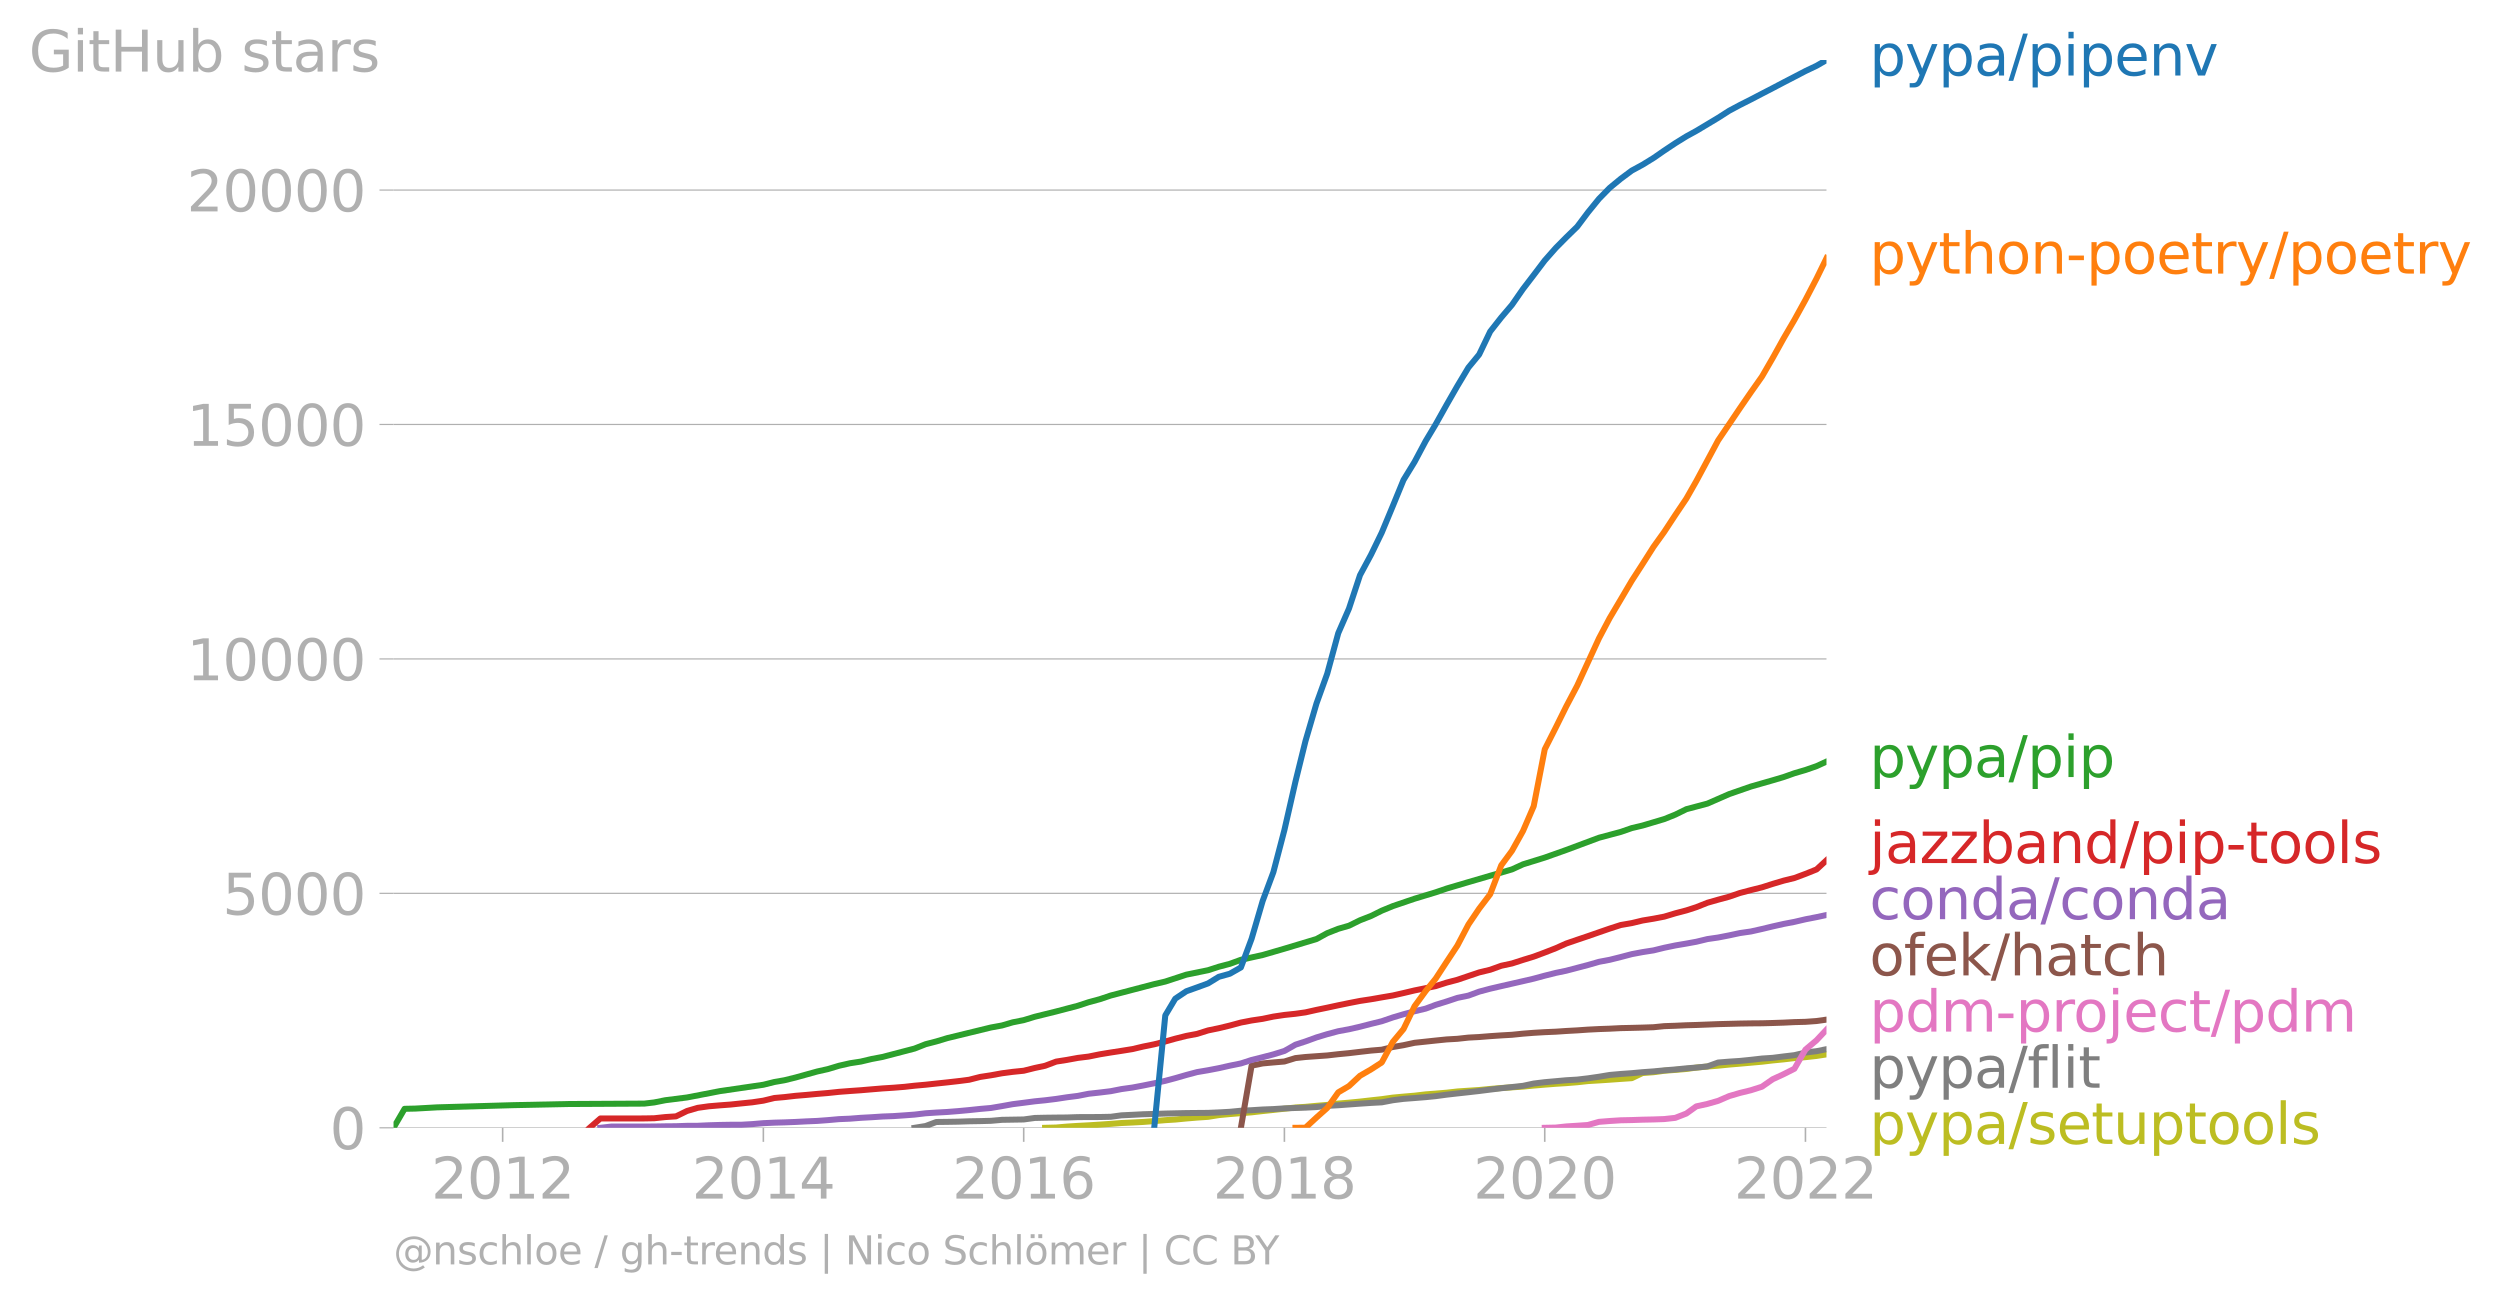<svg xmlns:xlink="http://www.w3.org/1999/xlink" width="830.726" height="432.795" viewBox="0 0 623.045 324.596" xmlns="http://www.w3.org/2000/svg"><defs><style>*{stroke-linejoin:round;stroke-linecap:butt}</style></defs><g id="figure_1"><path d="M0 324.596h623.045V0H0v324.596z" style="fill:none" id="patch_1"/><g id="axes_1"><path d="M98.073 281.069h357.12V14.957H98.073v266.112z" style="fill:none" id="patch_2"/><g id="matplotlib.axis_1"><g id="xtick_1"><g id="line2d_1"><defs><path id="mdb0966b020" d="M0 0v3.5" style="stroke:#b0b0b0;stroke-width:.4"/></defs><use xlink:href="#mdb0966b020" x="125.27" y="281.069" style="fill:#b0b0b0;stroke:#b0b0b0;stroke-width:.4"/></g><g style="fill:#b0b0b0" transform="matrix(.14 0 0 -.14 107.455 298.707)" id="text_1"><defs><path id="DejaVuSans-32" d="M1228 531h2203V0H469v531q359 372 979 998 621 627 780 809 303 340 423 576 121 236 121 464 0 372-261 606-261 235-680 235-297 0-627-103-329-103-704-313v638q381 153 712 231 332 78 607 78 725 0 1156-363 431-362 431-968 0-288-108-546-107-257-392-607-78-91-497-524-418-433-1181-1211z" transform="scale(.016)"/><path id="DejaVuSans-30" d="M2034 4250q-487 0-733-480-245-479-245-1442 0-959 245-1439 246-480 733-480 491 0 736 480 246 480 246 1439 0 963-246 1442-245 480-736 480zm0 500q785 0 1199-621 414-620 414-1801 0-1178-414-1799Q2819-91 2034-91q-784 0-1198 620-414 621-414 1799 0 1181 414 1801 414 621 1198 621z" transform="scale(.016)"/><path id="DejaVuSans-31" d="M794 531h1031v3560L703 3866v575l1116 225h631V531h1031V0H794v531z" transform="scale(.016)"/></defs><use xlink:href="#DejaVuSans-32"/><use xlink:href="#DejaVuSans-30" x="63.623"/><use xlink:href="#DejaVuSans-31" x="127.246"/><use xlink:href="#DejaVuSans-32" x="190.869"/></g></g><g id="xtick_2"><use xlink:href="#mdb0966b020" x="190.242" y="281.069" style="fill:#b0b0b0;stroke:#b0b0b0;stroke-width:.4" id="line2d_2"/><g style="fill:#b0b0b0" transform="matrix(.14 0 0 -.14 172.427 298.707)" id="text_2"><defs><path id="DejaVuSans-34" d="M2419 4116 825 1625h1594v2491zm-166 550h794V1625h666v-525h-666V0h-628v1100H313v609l1940 2957z" transform="scale(.016)"/></defs><use xlink:href="#DejaVuSans-32"/><use xlink:href="#DejaVuSans-30" x="63.623"/><use xlink:href="#DejaVuSans-31" x="127.246"/><use xlink:href="#DejaVuSans-34" x="190.869"/></g></g><g id="xtick_3"><use xlink:href="#mdb0966b020" x="255.124" y="281.069" style="fill:#b0b0b0;stroke:#b0b0b0;stroke-width:.4" id="line2d_3"/><g style="fill:#b0b0b0" transform="matrix(.14 0 0 -.14 237.31 298.707)" id="text_3"><defs><path id="DejaVuSans-36" d="M2113 2584q-425 0-674-291-248-290-248-796 0-503 248-796 249-292 674-292t673 292q248 293 248 796 0 506-248 796-248 291-673 291zm1253 1979v-575q-238 112-480 171-242 60-480 60-625 0-955-422-329-422-376-1275 184 272 462 417 279 145 613 145 703 0 1111-427 408-426 408-1160 0-719-425-1154Q2819-91 2113-91q-810 0-1238 620-428 621-428 1799 0 1106 525 1764t1409 658q238 0 480-47t505-140z" transform="scale(.016)"/></defs><use xlink:href="#DejaVuSans-32"/><use xlink:href="#DejaVuSans-30" x="63.623"/><use xlink:href="#DejaVuSans-31" x="127.246"/><use xlink:href="#DejaVuSans-36" x="190.869"/></g></g><g id="xtick_4"><use xlink:href="#mdb0966b020" x="320.095" y="281.069" style="fill:#b0b0b0;stroke:#b0b0b0;stroke-width:.4" id="line2d_4"/><g style="fill:#b0b0b0" transform="matrix(.14 0 0 -.14 302.28 298.707)" id="text_4"><defs><path id="DejaVuSans-38" d="M2034 2216q-450 0-708-241-257-241-257-662 0-422 257-663 258-241 708-241t709 242q260 243 260 662 0 421-258 662-257 241-711 241zm-631 268q-406 100-633 378-226 279-226 679 0 559 398 884 399 325 1092 325 697 0 1094-325t397-884q0-400-227-679-226-278-629-378 456-106 710-416 255-309 255-755 0-679-414-1042Q2806-91 2034-91q-771 0-1186 362-414 363-414 1042 0 446 256 755 257 310 713 416zm-231 997q0-362 226-565 227-203 636-203 407 0 636 203 230 203 230 565 0 363-230 566-229 203-636 203-409 0-636-203-226-203-226-566z" transform="scale(.016)"/></defs><use xlink:href="#DejaVuSans-32"/><use xlink:href="#DejaVuSans-30" x="63.623"/><use xlink:href="#DejaVuSans-31" x="127.246"/><use xlink:href="#DejaVuSans-38" x="190.869"/></g></g><g id="xtick_5"><use xlink:href="#mdb0966b020" x="384.978" y="281.069" style="fill:#b0b0b0;stroke:#b0b0b0;stroke-width:.4" id="line2d_5"/><g style="fill:#b0b0b0" transform="matrix(.14 0 0 -.14 367.163 298.707)" id="text_5"><use xlink:href="#DejaVuSans-32"/><use xlink:href="#DejaVuSans-30" x="63.623"/><use xlink:href="#DejaVuSans-32" x="127.246"/><use xlink:href="#DejaVuSans-30" x="190.869"/></g></g><g id="xtick_6"><use xlink:href="#mdb0966b020" x="449.949" y="281.069" style="fill:#b0b0b0;stroke:#b0b0b0;stroke-width:.4" id="line2d_6"/><g style="fill:#b0b0b0" transform="matrix(.14 0 0 -.14 432.134 298.707)" id="text_6"><use xlink:href="#DejaVuSans-32"/><use xlink:href="#DejaVuSans-30" x="63.623"/><use xlink:href="#DejaVuSans-32" x="127.246"/><use xlink:href="#DejaVuSans-32" x="190.869"/></g></g></g><g id="matplotlib.axis_2"><g id="ytick_1"><path d="M98.073 281.069h357.12" clip-path="url(#pb32f93dd4a)" style="fill:none;stroke:#b0b0b0;stroke-width:.3;stroke-linecap:square" id="line2d_7"/><g id="line2d_8"><defs><path id="m8992fc2539" d="M0 0h-3.5" style="stroke:#b0b0b0;stroke-width:.3"/></defs><use xlink:href="#m8992fc2539" x="98.073" y="281.069" style="fill:#b0b0b0;stroke:#b0b0b0;stroke-width:.3"/></g><use xlink:href="#DejaVuSans-30" style="fill:#b0b0b0" transform="matrix(.14 0 0 -.14 82.166 286.388)" id="text_7"/></g><g id="ytick_2"><path d="M98.073 222.642h357.12" clip-path="url(#pb32f93dd4a)" style="fill:none;stroke:#b0b0b0;stroke-width:.3;stroke-linecap:square" id="line2d_9"/><use xlink:href="#m8992fc2539" x="98.073" y="222.642" style="fill:#b0b0b0;stroke:#b0b0b0;stroke-width:.3" id="line2d_10"/><g style="fill:#b0b0b0" transform="matrix(.14 0 0 -.14 55.443 227.96)" id="text_8"><defs><path id="DejaVuSans-35" d="M691 4666h2478v-532H1269V2991q137 47 274 70 138 23 276 23 781 0 1237-428 457-428 457-1159 0-753-469-1171Q2575-91 1722-91q-294 0-599 50Q819 9 494 109v635q281-153 581-228t634-75q541 0 856 284 316 284 316 772 0 487-316 771-315 285-856 285-253 0-505-56-251-56-513-175v2344z" transform="scale(.016)"/></defs><use xlink:href="#DejaVuSans-35"/><use xlink:href="#DejaVuSans-30" x="63.623"/><use xlink:href="#DejaVuSans-30" x="127.246"/><use xlink:href="#DejaVuSans-30" x="190.869"/></g></g><g id="ytick_3"><path d="M98.073 164.215h357.12" clip-path="url(#pb32f93dd4a)" style="fill:none;stroke:#b0b0b0;stroke-width:.3;stroke-linecap:square" id="line2d_11"/><use xlink:href="#m8992fc2539" x="98.073" y="164.215" style="fill:#b0b0b0;stroke:#b0b0b0;stroke-width:.3" id="line2d_12"/><g style="fill:#b0b0b0" transform="matrix(.14 0 0 -.14 46.536 169.534)" id="text_9"><use xlink:href="#DejaVuSans-31"/><use xlink:href="#DejaVuSans-30" x="63.623"/><use xlink:href="#DejaVuSans-30" x="127.246"/><use xlink:href="#DejaVuSans-30" x="190.869"/><use xlink:href="#DejaVuSans-30" x="254.492"/></g></g><g id="ytick_4"><path d="M98.073 105.788h357.12" clip-path="url(#pb32f93dd4a)" style="fill:none;stroke:#b0b0b0;stroke-width:.3;stroke-linecap:square" id="line2d_13"/><use xlink:href="#m8992fc2539" x="98.073" y="105.788" style="fill:#b0b0b0;stroke:#b0b0b0;stroke-width:.3" id="line2d_14"/><g style="fill:#b0b0b0" transform="matrix(.14 0 0 -.14 46.536 111.107)" id="text_10"><use xlink:href="#DejaVuSans-31"/><use xlink:href="#DejaVuSans-35" x="63.623"/><use xlink:href="#DejaVuSans-30" x="127.246"/><use xlink:href="#DejaVuSans-30" x="190.869"/><use xlink:href="#DejaVuSans-30" x="254.492"/></g></g><g id="ytick_5"><path d="M98.073 47.36h357.12" clip-path="url(#pb32f93dd4a)" style="fill:none;stroke:#b0b0b0;stroke-width:.3;stroke-linecap:square" id="line2d_15"/><use xlink:href="#m8992fc2539" x="98.073" y="47.361" style="fill:#b0b0b0;stroke:#b0b0b0;stroke-width:.3" id="line2d_16"/><g style="fill:#b0b0b0" transform="matrix(.14 0 0 -.14 46.536 52.68)" id="text_11"><use xlink:href="#DejaVuSans-32"/><use xlink:href="#DejaVuSans-30" x="63.623"/><use xlink:href="#DejaVuSans-30" x="127.246"/><use xlink:href="#DejaVuSans-30" x="190.869"/><use xlink:href="#DejaVuSans-30" x="254.492"/></g></g><g style="fill:#b0b0b0" transform="matrix(.14 0 0 -.14 7.2 17.838)" id="text_12"><defs><path id="DejaVuSans-47" d="M3809 666v1253H2778v519h1656V434q-365-259-806-392-440-133-940-133-1094 0-1712 639-617 640-617 1780 0 1144 617 1783 618 639 1712 639 456 0 867-113 411-112 758-331v-672q-350 297-744 447t-828 150q-857 0-1287-478-429-478-429-1425 0-944 429-1422 430-478 1287-478 334 0 596 58 263 58 472 180z" transform="scale(.016)"/><path id="DejaVuSans-69" d="M603 3500h575V0H603v3500zm0 1363h575v-729H603v729z" transform="scale(.016)"/><path id="DejaVuSans-74" d="M1172 4494v-994h1184v-447H1172V1153q0-428 117-550t477-122h590V0h-590q-666 0-919 248-253 249-253 905v1900H172v447h422v994h578z" transform="scale(.016)"/><path id="DejaVuSans-48" d="M628 4666h631V2753h2294v1913h631V0h-631v2222H1259V0H628v4666z" transform="scale(.016)"/><path id="DejaVuSans-75" d="M544 1381v2119h575V1403q0-497 193-746 194-248 582-248 465 0 735 297 271 297 271 810v1984h575V0h-575v538q-209-319-486-474-276-155-642-155-603 0-916 375-312 375-312 1097zm1447 2203z" transform="scale(.016)"/><path id="DejaVuSans-62" d="M3116 1747q0 634-261 995t-717 361q-457 0-718-361t-261-995q0-634 261-995t718-361q456 0 717 361t261 995zM1159 2969q182 312 458 463 277 152 661 152 638 0 1036-506 399-506 399-1331T3314 415Q2916-91 2278-91q-384 0-661 152-276 152-458 464V0H581v4863h578V2969z" transform="scale(.016)"/><path id="DejaVuSans-73" d="M2834 3397v-544q-243 125-506 187-262 63-544 63-428 0-642-131t-214-394q0-200 153-314t616-217l197-44q612-131 870-370t258-667q0-488-386-773Q2250-91 1575-91q-281 0-586 55T347 128v594q319-166 628-249 309-82 613-82 406 0 624 139 219 139 219 392 0 234-158 359-157 125-692 241l-200 47q-534 112-772 345-237 233-237 639 0 494 350 762 350 269 994 269 318 0 599-47 282-46 519-140z" transform="scale(.016)"/><path id="DejaVuSans-61" d="M2194 1759q-697 0-966-159t-269-544q0-306 202-486 202-179 548-179 479 0 768 339t289 901v128h-572zm1147 238V0h-575v531q-197-318-491-470T1556-91q-537 0-855 302-317 302-317 808 0 590 395 890 396 300 1180 300h807v57q0 397-261 614t-733 217q-300 0-585-72-284-72-546-216v532q315 122 612 182 297 61 578 61 760 0 1135-394 375-393 375-1193z" transform="scale(.016)"/><path id="DejaVuSans-72" d="M2631 2963q-97 56-211 82-114 27-251 27-488 0-749-317t-261-911V0H581v3500h578v-544q182 319 472 473 291 155 707 155 59 0 131-8 72-7 159-23l3-590z" transform="scale(.016)"/></defs><use xlink:href="#DejaVuSans-47"/><use xlink:href="#DejaVuSans-69" x="77.49"/><use xlink:href="#DejaVuSans-74" x="105.273"/><use xlink:href="#DejaVuSans-48" x="144.482"/><use xlink:href="#DejaVuSans-75" x="219.678"/><use xlink:href="#DejaVuSans-62" x="283.057"/><use xlink:href="#DejaVuSans-20" x="346.533"/><use xlink:href="#DejaVuSans-73" x="378.32"/><use xlink:href="#DejaVuSans-74" x="430.42"/><use xlink:href="#DejaVuSans-61" x="469.629"/><use xlink:href="#DejaVuSans-72" x="530.908"/><use xlink:href="#DejaVuSans-73" x="572.021"/></g></g><path d="m260.457 281.069 2.755-.07 2.667-.234 2.755-.175 2.666-.14 2.756-.176 2.755-.187 2.666-.21 2.756-.129 2.666-.14 2.755-.21 2.756-.234 2.488-.152 2.755-.268 2.667-.223 2.755-.186 2.667-.433 2.755-.257 2.755-.222 2.667-.21 2.755-.316 2.666-.28 2.755-.304 2.756-.304 2.488-.163 2.756-.258 2.666-.222 2.755-.338 2.667-.222 2.755-.27 2.755-.315 2.667-.292 2.755-.385 2.666-.246 2.756-.234 2.755-.327 2.489-.187 2.755-.233 2.666-.304 2.756-.187 2.666-.176 2.755-.268 2.756-.234 2.666-.164 2.755-.187 2.667-.257 2.755-.233 2.755-.21 2.578-.164 2.755-.222 2.666-.292 2.756-.164 2.666-.175 2.755-.199 2.756-.187 2.666-1.274 2.755-.21 2.667-.362 2.755-.21 2.755-.234 2.489-.34 2.755-.268 2.667-.21 2.755-.28 2.666-.223 2.756-.245 2.755-.246 2.666-.315 2.756-.269 2.666-.315 2.755-.234 2.755-.304 2.49-.385" clip-path="url(#pb32f93dd4a)" style="fill:none;stroke:#bcbd22;stroke-width:1.5;stroke-linecap:square" id="line2d_17"/><path d="m227.927 281.069 2.755-.444 2.667-1.005 2.755-.035 2.666-.047 2.756-.093 2.755-.047 2.666-.07 2.755-.246 2.667-.046 2.755-.047 2.755-.374 2.578-.058 2.755-.036 2.667-.023 2.755-.093 2.666-.012 2.756-.012 2.755-.058 2.666-.362 2.756-.129 2.666-.14 2.755-.082 2.756-.093 2.488-.059 2.755-.058 2.667-.024 2.755-.023 2.667-.117 2.755-.152 2.755-.269 2.667-.128 2.755-.175 2.666-.106 2.755-.175 2.756-.105 2.488-.082 2.756-.14 2.666-.304 2.755-.152 2.667-.198 2.755-.2 2.755-.186 2.667-.14 2.755-.526 2.666-.339 2.756-.21 2.755-.222 2.489-.246 2.755-.374 2.666-.303 2.756-.304 2.666-.304 2.755-.35 2.756-.34 2.666-.292 2.755-.304 2.667-.572 2.755-.339 2.755-.245 2.578-.234 2.755-.164 2.666-.315 2.756-.398 2.666-.444 2.755-.245 2.756-.199 2.666-.245 2.755-.199 2.667-.257 2.755-.222 2.755-.28 2.489-.199 2.755-.28 2.667-.97 2.755-.222 2.666-.175 2.756-.28 2.755-.316 2.666-.176 2.756-.35 2.666-.316 2.755-.654 2.755-.34 2.49-.502" clip-path="url(#pb32f93dd4a)" style="fill:none;stroke:#7f7f7f;stroke-width:1.5;stroke-linecap:square" id="line2d_18"/><path d="m384.978 281.069 2.755-.059 2.578-.28 2.755-.175 2.666-.187 2.756-.783 2.666-.21 2.755-.176 2.756-.058 2.666-.094 2.755-.058 2.667-.094 2.755-.303 2.755-1.075 2.489-1.788 2.755-.608 2.667-.76 2.755-1.191 2.666-.783 2.756-.678 2.755-.877 2.666-1.857 2.756-1.274 2.666-1.344 2.755-4.78 2.755-2.313 2.49-2.664" clip-path="url(#pb32f93dd4a)" style="fill:none;stroke:#e377c2;stroke-width:1.5;stroke-linecap:square" id="line2d_19"/><g style="fill:#1f77b4" transform="matrix(.14 0 0 -.14 465.907 18.82)" id="text_13"><defs><path id="DejaVuSans-70" d="M1159 525v-1856H581v4831h578v-531q182 312 458 463 277 152 661 152 638 0 1036-506 399-506 399-1331T3314 415Q2916-91 2278-91q-384 0-661 152-276 152-458 464zm1957 1222q0 634-261 995t-717 361q-457 0-718-361t-261-995q0-634 261-995t718-361q456 0 717 361t261 995z" transform="scale(.016)"/><path id="DejaVuSans-79" d="M2059-325q-243-625-475-815-231-191-618-191H506v481h338q237 0 368 113 132 112 291 531l103 262L191 3500h609L1894 763l1094 2737h609L2059-325z" transform="scale(.016)"/><path id="DejaVuSans-2f" d="M1625 4666h531L531-594H0l1625 5260z" transform="scale(.016)"/><path id="DejaVuSans-65" d="M3597 1894v-281H953q38-594 358-905t892-311q331 0 642 81t618 244V178Q3153 47 2828-22t-659-69q-838 0-1327 487-489 488-489 1320 0 859 464 1363 464 505 1252 505 706 0 1117-455 411-454 411-1235zm-575 169q-6 471-264 752-258 282-683 282-481 0-770-272t-333-766l2050 4z" transform="scale(.016)"/><path id="DejaVuSans-6e" d="M3513 2113V0h-575v2094q0 497-194 743-194 247-581 247-466 0-735-297-269-296-269-809V0H581v3500h578v-544q207 316 486 472 280 156 646 156 603 0 912-373 310-373 310-1098z" transform="scale(.016)"/><path id="DejaVuSans-76" d="M191 3500h609L1894 563l1094 2937h609L2284 0h-781L191 3500z" transform="scale(.016)"/></defs><use xlink:href="#DejaVuSans-70"/><use xlink:href="#DejaVuSans-79" x="63.477"/><use xlink:href="#DejaVuSans-70" x="122.656"/><use xlink:href="#DejaVuSans-61" x="186.133"/><use xlink:href="#DejaVuSans-2f" x="247.412"/><use xlink:href="#DejaVuSans-70" x="281.104"/><use xlink:href="#DejaVuSans-69" x="344.58"/><use xlink:href="#DejaVuSans-70" x="372.363"/><use xlink:href="#DejaVuSans-65" x="435.84"/><use xlink:href="#DejaVuSans-6e" x="497.363"/><use xlink:href="#DejaVuSans-76" x="560.742"/></g><g style="fill:#ff7f0e" transform="matrix(.14 0 0 -.14 465.907 68.19)" id="text_14"><defs><path id="DejaVuSans-68" d="M3513 2113V0h-575v2094q0 497-194 743-194 247-581 247-466 0-735-297-269-296-269-809V0H581v4863h578V2956q207 316 486 472 280 156 646 156 603 0 912-373 310-373 310-1098z" transform="scale(.016)"/><path id="DejaVuSans-6f" d="M1959 3097q-462 0-731-361t-269-989q0-628 267-989 268-361 733-361 460 0 728 362 269 363 269 988 0 622-269 986-268 364-728 364zm0 487q750 0 1178-488 429-487 429-1349 0-859-429-1349Q2709-91 1959-91q-753 0-1180 489-426 490-426 1349 0 862 426 1349 427 488 1180 488z" transform="scale(.016)"/><path id="DejaVuSans-2d" d="M313 2009h1684v-512H313v512z" transform="scale(.016)"/></defs><use xlink:href="#DejaVuSans-70"/><use xlink:href="#DejaVuSans-79" x="63.477"/><use xlink:href="#DejaVuSans-74" x="122.656"/><use xlink:href="#DejaVuSans-68" x="161.865"/><use xlink:href="#DejaVuSans-6f" x="225.244"/><use xlink:href="#DejaVuSans-6e" x="286.426"/><use xlink:href="#DejaVuSans-2d" x="349.805"/><use xlink:href="#DejaVuSans-70" x="385.889"/><use xlink:href="#DejaVuSans-6f" x="449.365"/><use xlink:href="#DejaVuSans-65" x="510.547"/><use xlink:href="#DejaVuSans-74" x="572.07"/><use xlink:href="#DejaVuSans-72" x="611.279"/><use xlink:href="#DejaVuSans-79" x="652.393"/><use xlink:href="#DejaVuSans-2f" x="711.572"/><use xlink:href="#DejaVuSans-70" x="745.264"/><use xlink:href="#DejaVuSans-6f" x="808.74"/><use xlink:href="#DejaVuSans-65" x="869.922"/><use xlink:href="#DejaVuSans-74" x="931.445"/><use xlink:href="#DejaVuSans-72" x="970.654"/><use xlink:href="#DejaVuSans-79" x="1011.768"/></g><g style="fill:#2ca02c" transform="matrix(.14 0 0 -.14 465.907 193.657)" id="text_15"><use xlink:href="#DejaVuSans-70"/><use xlink:href="#DejaVuSans-79" x="63.477"/><use xlink:href="#DejaVuSans-70" x="122.656"/><use xlink:href="#DejaVuSans-61" x="186.133"/><use xlink:href="#DejaVuSans-2f" x="247.412"/><use xlink:href="#DejaVuSans-70" x="281.104"/><use xlink:href="#DejaVuSans-69" x="344.58"/><use xlink:href="#DejaVuSans-70" x="372.363"/></g><g style="fill:#d62728" transform="matrix(.14 0 0 -.14 465.907 215.088)" id="text_16"><defs><path id="DejaVuSans-6a" d="M603 3500h575V-63q0-668-255-968-254-300-820-300h-219v487H38q328 0 446 152Q603-541 603-63v3563zm0 1363h575v-729H603v729z" transform="scale(.016)"/><path id="DejaVuSans-7a" d="M353 3500h2731v-525L922 459h2162V0H275v525l2163 2516H353v459z" transform="scale(.016)"/><path id="DejaVuSans-64" d="M2906 2969v1894h575V0h-575v525q-181-312-458-464-276-152-664-152-634 0-1033 506-398 507-398 1332t398 1331q399 506 1033 506 388 0 664-152 277-151 458-463zM947 1747q0-634 261-995t717-361q456 0 718 361 263 361 263 995t-263 995q-262 361-718 361t-717-361q-261-361-261-995z" transform="scale(.016)"/><path id="DejaVuSans-6c" d="M603 4863h575V0H603v4863z" transform="scale(.016)"/></defs><use xlink:href="#DejaVuSans-6a"/><use xlink:href="#DejaVuSans-61" x="27.783"/><use xlink:href="#DejaVuSans-7a" x="89.063"/><use xlink:href="#DejaVuSans-7a" x="141.553"/><use xlink:href="#DejaVuSans-62" x="194.043"/><use xlink:href="#DejaVuSans-61" x="257.52"/><use xlink:href="#DejaVuSans-6e" x="318.799"/><use xlink:href="#DejaVuSans-64" x="382.178"/><use xlink:href="#DejaVuSans-2f" x="445.654"/><use xlink:href="#DejaVuSans-70" x="479.346"/><use xlink:href="#DejaVuSans-69" x="542.822"/><use xlink:href="#DejaVuSans-70" x="570.605"/><use xlink:href="#DejaVuSans-2d" x="634.082"/><use xlink:href="#DejaVuSans-74" x="670.166"/><use xlink:href="#DejaVuSans-6f" x="709.375"/><use xlink:href="#DejaVuSans-6f" x="770.557"/><use xlink:href="#DejaVuSans-6c" x="831.738"/><use xlink:href="#DejaVuSans-73" x="859.521"/></g><g style="fill:#9467bd" transform="matrix(.14 0 0 -.14 465.907 229.088)" id="text_17"><defs><path id="DejaVuSans-63" d="M3122 3366v-538q-244 135-489 202t-495 67q-560 0-870-355-309-354-309-995t309-996q310-354 870-354 250 0 495 67t489 202V134Q2881 22 2623-34q-257-57-548-57-791 0-1257 497-465 497-465 1341 0 856 470 1346 471 491 1290 491 265 0 518-55 253-54 491-163z" transform="scale(.016)"/></defs><use xlink:href="#DejaVuSans-63"/><use xlink:href="#DejaVuSans-6f" x="54.98"/><use xlink:href="#DejaVuSans-6e" x="116.162"/><use xlink:href="#DejaVuSans-64" x="179.541"/><use xlink:href="#DejaVuSans-61" x="243.018"/><use xlink:href="#DejaVuSans-2f" x="304.297"/><use xlink:href="#DejaVuSans-63" x="337.988"/><use xlink:href="#DejaVuSans-6f" x="392.969"/><use xlink:href="#DejaVuSans-6e" x="454.15"/><use xlink:href="#DejaVuSans-64" x="517.529"/><use xlink:href="#DejaVuSans-61" x="581.006"/></g><g style="fill:#8c564b" transform="matrix(.14 0 0 -.14 465.907 243.088)" id="text_18"><defs><path id="DejaVuSans-66" d="M2375 4863v-479h-550q-309 0-430-125-120-125-120-450v-309h947v-447h-947V0H697v3053H147v447h550v244q0 584 272 851 272 268 862 268h544z" transform="scale(.016)"/><path id="DejaVuSans-6b" d="M581 4863h578V1991l1716 1509h734L1753 1863 3688 0h-750L1159 1709V0H581v4863z" transform="scale(.016)"/></defs><use xlink:href="#DejaVuSans-6f"/><use xlink:href="#DejaVuSans-66" x="61.182"/><use xlink:href="#DejaVuSans-65" x="96.387"/><use xlink:href="#DejaVuSans-6b" x="157.91"/><use xlink:href="#DejaVuSans-2f" x="215.82"/><use xlink:href="#DejaVuSans-68" x="249.512"/><use xlink:href="#DejaVuSans-61" x="312.891"/><use xlink:href="#DejaVuSans-74" x="374.17"/><use xlink:href="#DejaVuSans-63" x="413.379"/><use xlink:href="#DejaVuSans-68" x="468.359"/></g><g style="fill:#e377c2" transform="matrix(.14 0 0 -.14 465.907 257.088)" id="text_19"><defs><path id="DejaVuSans-6d" d="M3328 2828q216 388 516 572t706 184q547 0 844-383 297-382 297-1088V0h-578v2094q0 503-179 746-178 244-543 244-447 0-707-297-259-296-259-809V0h-578v2094q0 506-178 748t-550 242q-441 0-701-298-259-298-259-808V0H581v3500h578v-544q197 322 472 475t653 153q382 0 649-194 267-193 395-562z" transform="scale(.016)"/></defs><use xlink:href="#DejaVuSans-70"/><use xlink:href="#DejaVuSans-64" x="63.477"/><use xlink:href="#DejaVuSans-6d" x="126.953"/><use xlink:href="#DejaVuSans-2d" x="224.365"/><use xlink:href="#DejaVuSans-70" x="260.449"/><use xlink:href="#DejaVuSans-72" x="323.926"/><use xlink:href="#DejaVuSans-6f" x="362.789"/><use xlink:href="#DejaVuSans-6a" x="423.971"/><use xlink:href="#DejaVuSans-65" x="451.754"/><use xlink:href="#DejaVuSans-63" x="513.277"/><use xlink:href="#DejaVuSans-74" x="568.258"/><use xlink:href="#DejaVuSans-2f" x="607.467"/><use xlink:href="#DejaVuSans-70" x="641.158"/><use xlink:href="#DejaVuSans-64" x="704.635"/><use xlink:href="#DejaVuSans-6d" x="768.111"/></g><g style="fill:#7f7f7f" transform="matrix(.14 0 0 -.14 465.907 271.088)" id="text_20"><use xlink:href="#DejaVuSans-70"/><use xlink:href="#DejaVuSans-79" x="63.477"/><use xlink:href="#DejaVuSans-70" x="122.656"/><use xlink:href="#DejaVuSans-61" x="186.133"/><use xlink:href="#DejaVuSans-2f" x="247.412"/><use xlink:href="#DejaVuSans-66" x="281.104"/><use xlink:href="#DejaVuSans-6c" x="316.309"/><use xlink:href="#DejaVuSans-69" x="344.092"/><use xlink:href="#DejaVuSans-74" x="371.875"/></g><g style="fill:#bcbd22" transform="matrix(.14 0 0 -.14 465.907 285.088)" id="text_21"><use xlink:href="#DejaVuSans-70"/><use xlink:href="#DejaVuSans-79" x="63.477"/><use xlink:href="#DejaVuSans-70" x="122.656"/><use xlink:href="#DejaVuSans-61" x="186.133"/><use xlink:href="#DejaVuSans-2f" x="247.412"/><use xlink:href="#DejaVuSans-73" x="281.104"/><use xlink:href="#DejaVuSans-65" x="333.203"/><use xlink:href="#DejaVuSans-74" x="394.727"/><use xlink:href="#DejaVuSans-75" x="433.936"/><use xlink:href="#DejaVuSans-70" x="497.314"/><use xlink:href="#DejaVuSans-74" x="560.791"/><use xlink:href="#DejaVuSans-6f" x="600"/><use xlink:href="#DejaVuSans-6f" x="661.182"/><use xlink:href="#DejaVuSans-6c" x="722.363"/><use xlink:href="#DejaVuSans-73" x="750.146"/></g><g style="fill:#b0b0b0" transform="matrix(.097 0 0 -.097 98.073 315.105)" id="text_22"><defs><path id="DejaVuSans-40" d="M2381 1678q0-447 222-702 222-254 610-254 384 0 604 256 221 256 221 700 0 438-225 695-225 258-607 258-378 0-602-256-223-256-223-697zm1703-934q-187-241-429-355t-564-114q-538 0-874 389t-336 1014q0 625 337 1015 338 391 873 391 322 0 565-117 244-117 428-354v409h447V722q457 69 714 417 258 349 258 902 0 334-99 628-98 294-298 544-325 409-792 626t-1017 217q-384 0-738-102-353-101-653-301-490-319-767-836-276-517-276-1120 0-497 179-932 180-434 521-765 328-325 759-495 431-171 922-171 403 0 792 136t714 389l281-347q-390-303-851-464t-936-161q-578 0-1091 205-512 205-912 595Q841 78 631 592q-209 514-209 1105 0 569 212 1084 213 516 607 907 403 396 931 607t1119 211q662 0 1229-272 568-271 952-771 234-307 357-666 124-359 124-744 0-822-497-1297T4084 263v481z" transform="scale(.016)"/><path id="DejaVuSans-67" d="M2906 1791q0 625-258 968-257 344-723 344-462 0-720-344-258-343-258-968 0-622 258-966t720-344q466 0 723 344 258 344 258 966zm575-1357q0-893-397-1329-396-436-1215-436-303 0-572 45t-522 139v559q253-137 500-202 247-66 503-66 566 0 847 295t281 892v285q-178-310-456-463T1784 0Q1141 0 747 490 353 981 353 1791q0 812 394 1302 394 491 1037 491 388 0 666-153t456-462v531h575V434z" transform="scale(.016)"/><path id="DejaVuSans-7c" d="M1344 4891v-6400H813v6400h531z" transform="scale(.016)"/><path id="DejaVuSans-4e" d="M628 4666h850L3547 763v3903h612V0h-850L1241 3903V0H628v4666z" transform="scale(.016)"/><path id="DejaVuSans-53" d="M3425 4513v-616q-359 172-678 256-319 85-616 85-515 0-795-200t-280-569q0-310 186-468 186-157 705-254l381-78q706-135 1042-474t336-907q0-679-455-1029Q2797-91 1919-91q-331 0-705 75-373 75-773 222v650q384-215 753-325 369-109 725-109 540 0 834 212 294 213 294 607 0 343-211 537t-692 291l-385 75q-706 140-1022 440-315 300-315 835 0 619 436 975t1201 356q329 0 669-60 341-59 697-177z" transform="scale(.016)"/><path id="DejaVuSans-f6" d="M1959 3097q-462 0-731-361t-269-989q0-628 267-989 268-361 733-361 460 0 728 362 269 363 269 988 0 622-269 986-268 364-728 364zm0 487q750 0 1178-488 429-487 429-1349 0-859-429-1349Q2709-91 1959-91q-753 0-1180 489-426 490-426 1349 0 862 426 1349 427 488 1180 488zm295 1266h634v-631h-634v631zm-1222 0h634v-631h-634v631z" transform="scale(.016)"/><path id="DejaVuSans-43" d="M4122 4306v-665q-319 297-680 443-361 147-767 147-800 0-1225-489t-425-1414q0-922 425-1411t1225-489q406 0 767 147t680 444V359q-331-225-702-338-370-112-782-112-1060 0-1670 648-609 649-609 1771 0 1125 609 1773 610 649 1670 649 418 0 788-111 371-111 696-333z" transform="scale(.016)"/><path id="DejaVuSans-42" d="M1259 2228V519h1013q509 0 754 211 246 211 246 645 0 438-246 645-245 208-754 208H1259zm0 1919V2741h935q462 0 688 173 227 174 227 530 0 353-227 528-226 175-688 175h-935zm-631 519h1613q722 0 1112-300 391-300 391-853 0-429-200-682t-588-315q466-100 724-418 258-317 258-792 0-625-425-966Q3088 0 2303 0H628v4666z" transform="scale(.016)"/><path id="DejaVuSans-59" d="M-13 4666h679l1293-1919 1285 1919h678L2272 2222V0h-634v2222L-13 4666z" transform="scale(.016)"/></defs><use xlink:href="#DejaVuSans-40"/><use xlink:href="#DejaVuSans-6e" x="100"/><use xlink:href="#DejaVuSans-73" x="163.379"/><use xlink:href="#DejaVuSans-63" x="215.479"/><use xlink:href="#DejaVuSans-68" x="270.459"/><use xlink:href="#DejaVuSans-6c" x="333.838"/><use xlink:href="#DejaVuSans-6f" x="361.621"/><use xlink:href="#DejaVuSans-65" x="422.803"/><use xlink:href="#DejaVuSans-20" x="484.326"/><use xlink:href="#DejaVuSans-2f" x="516.113"/><use xlink:href="#DejaVuSans-20" x="549.805"/><use xlink:href="#DejaVuSans-67" x="581.592"/><use xlink:href="#DejaVuSans-68" x="645.068"/><use xlink:href="#DejaVuSans-2d" x="708.447"/><use xlink:href="#DejaVuSans-74" x="744.531"/><use xlink:href="#DejaVuSans-72" x="783.74"/><use xlink:href="#DejaVuSans-65" x="822.604"/><use xlink:href="#DejaVuSans-6e" x="884.127"/><use xlink:href="#DejaVuSans-64" x="947.506"/><use xlink:href="#DejaVuSans-73" x="1010.982"/><use xlink:href="#DejaVuSans-20" x="1063.082"/><use xlink:href="#DejaVuSans-7c" x="1094.869"/><use xlink:href="#DejaVuSans-20" x="1128.561"/><use xlink:href="#DejaVuSans-4e" x="1160.348"/><use xlink:href="#DejaVuSans-69" x="1235.152"/><use xlink:href="#DejaVuSans-63" x="1262.936"/><use xlink:href="#DejaVuSans-6f" x="1317.916"/><use xlink:href="#DejaVuSans-20" x="1379.098"/><use xlink:href="#DejaVuSans-53" x="1410.885"/><use xlink:href="#DejaVuSans-63" x="1474.361"/><use xlink:href="#DejaVuSans-68" x="1529.342"/><use xlink:href="#DejaVuSans-6c" x="1592.721"/><use xlink:href="#DejaVuSans-f6" x="1620.504"/><use xlink:href="#DejaVuSans-6d" x="1681.686"/><use xlink:href="#DejaVuSans-65" x="1779.098"/><use xlink:href="#DejaVuSans-72" x="1840.621"/><use xlink:href="#DejaVuSans-20" x="1881.734"/><use xlink:href="#DejaVuSans-7c" x="1913.521"/><use xlink:href="#DejaVuSans-20" x="1947.213"/><use xlink:href="#DejaVuSans-43" x="1979"/><use xlink:href="#DejaVuSans-43" x="2048.824"/><use xlink:href="#DejaVuSans-20" x="2118.648"/><use xlink:href="#DejaVuSans-42" x="2150.436"/><use xlink:href="#DejaVuSans-59" x="2213.539"/></g><path d="m309.252 281.069 2.667-15.495 2.755-.55 2.666-.245 2.755-.233 2.756-.853 2.488-.27 2.756-.198 2.666-.187 2.755-.315 2.667-.257 2.755-.327 2.755-.316 2.667-.222 2.755-.666 2.666-.456 2.756-.596 2.755-.292 2.489-.269 2.755-.28 2.666-.152 2.756-.304 2.666-.14 2.755-.222 2.756-.187 2.666-.152 2.755-.28 2.667-.21 2.755-.164 2.755-.117 2.578-.175 2.755-.152 2.666-.187 2.756-.14 2.666-.094 2.755-.14 2.756-.059 2.666-.07 2.755-.093 2.667-.27 2.755-.093 2.755-.128 2.489-.07 2.755-.105 2.667-.106 2.755-.07 2.666-.07 2.756-.047 2.755-.023 2.666-.07 2.756-.093 2.666-.129 2.755-.07 2.755-.199 2.49-.35" clip-path="url(#pb32f93dd4a)" style="fill:none;stroke:#8c564b;stroke-width:1.5;stroke-linecap:square" id="line2d_20"/><path d="m149.624 281.069 2.755-.316h8.177l2.488-.011 2.756-.047 2.666-.023 2.755-.094 2.667-.012 2.755-.128 2.755-.082 2.667-.047 2.755-.011 2.666-.152 2.756-.234 2.755-.128 2.489-.07 2.755-.106 2.666-.14 2.756-.117 2.666-.198 2.755-.246 2.756-.117 2.666-.21 2.755-.152 2.667-.175 2.755-.105 2.755-.187 2.489-.187 2.755-.328 2.667-.175 2.755-.152 2.666-.21 2.756-.257 2.755-.292 2.666-.234 2.755-.467 2.667-.48 2.755-.35 2.755-.362 2.578-.257 2.755-.34 2.667-.408 2.755-.35 2.666-.527 2.756-.304 2.755-.338 2.666-.526 2.756-.386 2.666-.502 2.755-.561 2.756-.608 2.488-.666 2.755-.795 2.667-.712 2.755-.468 2.667-.514 2.755-.62 2.755-.56 2.667-.865 2.755-.69 2.666-.7 2.755-.853 2.756-1.566 2.488-.807 2.756-1.005 2.666-.806 2.755-.736 2.667-.49 2.755-.632 2.755-.713 2.667-.654 2.755-.947 2.666-.794 2.756-.748 2.755-.654 2.489-.935 2.755-.853 2.666-.888 2.756-.573 2.666-.982 2.755-.736 2.756-.642 2.666-.608 2.755-.631 2.667-.62 2.755-.747 2.755-.69 2.578-.537 2.755-.725 2.666-.7 2.756-.795 2.666-.503 2.755-.69 2.756-.724 2.666-.502 2.755-.433 2.667-.654 2.755-.573 2.755-.467 2.489-.456 2.755-.666 2.667-.386 2.755-.537 2.666-.573 2.756-.397 2.755-.62 2.666-.642 2.756-.62 2.666-.513 2.755-.643 2.755-.538 2.49-.537" clip-path="url(#pb32f93dd4a)" style="fill:none;stroke:#9467bd;stroke-width:1.5;stroke-linecap:square" id="line2d_21"/><path d="m146.957 281.069 2.667-2.325h8.177l2.755-.012 2.488-.047 2.756-.292 2.666-.175 2.755-1.344 2.667-.783 2.755-.386 2.755-.233 2.667-.2 2.755-.291 2.666-.269 2.756-.409 2.755-.666 2.489-.222 2.755-.316 2.666-.222 2.756-.257 2.666-.222 2.755-.292 2.756-.21 2.666-.187 2.755-.234 2.667-.222 2.755-.175 2.755-.222 2.489-.28 2.755-.246 2.667-.292 2.755-.292 2.666-.304 2.756-.35 2.755-.702 2.666-.409 2.755-.502 2.667-.35 2.755-.281 2.755-.69 2.578-.549 2.755-1.04 2.667-.42 2.755-.503 2.666-.327 2.756-.561 2.755-.456 2.666-.409 2.756-.444 2.666-.63 2.755-.562 2.756-.7 2.488-.702 2.755-.69 2.667-.502 2.755-.865 2.667-.549 2.755-.666 2.755-.748 2.667-.514 2.755-.409 2.666-.56 2.755-.41 2.756-.292 2.488-.35 2.756-.62 2.666-.55 2.755-.595 2.667-.55 2.755-.537 2.755-.42 2.667-.468 2.755-.467 2.666-.608 2.756-.654 2.755-.561 2.489-.514 2.755-.877 2.666-.7 2.756-.936 2.666-.9 2.755-.666 2.756-.993 2.666-.572 2.755-.889 2.667-.818 2.755-1.028 2.755-1.075 2.578-1.157 2.755-.946 2.666-.9 2.756-.958 2.666-.923 2.755-.889 2.756-.479 2.666-.642 2.755-.456 2.667-.514 2.755-.83 2.755-.724 2.489-.807 2.755-1.098 2.667-.76 2.755-.748 2.666-.923 2.756-.724 2.755-.69 2.666-.853 2.756-.818 2.666-.654 2.755-1.028 2.755-1.11 2.49-2.302" clip-path="url(#pb32f93dd4a)" style="fill:none;stroke:#d62728;stroke-width:1.5;stroke-linecap:square" id="line2d_22"/><path d="m98.073 281.069 2.755-4.733 2.667-.058 5.421-.304 19.11-.55 13.42-.28 19.11-.105 2.488-.292 2.756-.55 5.421-.689 8.177-1.577 10.844-1.59 2.755-.689 2.489-.432 2.755-.678 5.422-1.507 2.666-.596 2.755-.83 2.756-.63 2.666-.41 2.755-.654 2.667-.503 7.999-2.091 2.755-1.087 2.667-.69 2.755-.83 10.843-2.64 2.755-.503 2.667-.783 2.755-.549 2.755-.841 5.333-1.32 5.422-1.426 2.666-.877 2.756-.747 2.755-.924 10.843-2.84 2.756-.642 5.243-1.718 5.422-1.11 2.667-.864 2.755-.725 2.755-1.005 5.422-1.192 5.421-1.577 8-2.408 2.666-1.46 2.755-1.087 2.667-.771 2.755-1.356 2.755-1.075 2.667-1.32 2.755-1.134 5.422-1.846 5.244-1.59 2.755-.946 5.422-1.6 10.843-3.167 2.755-1.262 5.422-1.683 5.333-1.893 8.177-3.05 5.421-1.45 2.756-.957 2.666-.631 5.422-1.613 2.755-1.11 2.755-1.355 5.244-1.391 5.422-2.372 5.422-1.882 5.421-1.554 2.756-.818 2.666-.946 2.755-.807 2.755-.958 2.49-1.145h0" clip-path="url(#pb32f93dd4a)" style="fill:none;stroke:#2ca02c;stroke-width:1.5;stroke-linecap:square" id="line2d_23"/><path d="m322.85 281.069 2.49-.023 2.755-2.548 2.666-2.372 2.755-3.891 2.667-1.566 2.755-2.57 2.755-1.59 2.667-1.73 2.755-5.118 2.666-3.202 2.756-5.702 2.755-3.763 2.489-3.085 2.755-4.218 2.666-4.032 2.756-5.258 2.666-3.938 2.755-3.61 2.756-7.199 2.666-3.61 2.755-4.944 2.667-6.181 2.755-14.186 2.755-5.434 2.578-5.2 2.755-5.224 2.666-5.796 2.756-5.994 2.666-5.037 2.755-4.65 2.756-4.675 2.666-4.124 2.755-4.336 2.667-3.716 2.755-4.195 2.755-4.09 2.489-4.382 2.755-5.13 2.667-4.978 2.755-4.066 2.666-3.95 2.756-4.008 2.755-3.903 2.666-4.604 2.756-4.966 2.666-4.558 2.755-5 2.755-5.294 2.49-5.095" clip-path="url(#pb32f93dd4a)" style="fill:none;stroke:#ff7f0e;stroke-width:1.5;stroke-linecap:square" id="line2d_24"/><path d="m287.654 281.069 2.756-28.01 2.488-4.172 2.755-1.846 2.667-.958 2.755-1.005 2.667-1.636 2.755-.771 2.755-1.566 2.667-7.152 2.755-9.406 2.666-7.175 2.755-10.517 2.756-12.071 2.488-10.073 2.756-9.407 2.666-7.397 2.755-10.12 2.667-6.11 2.755-8.344 2.755-5.118 2.667-5.492 2.755-6.626 2.666-6.497 2.756-4.5 2.755-5.176 2.489-4.16 2.755-4.92 2.666-4.65 2.756-4.604 2.666-3.237 2.755-5.738 2.756-3.505 2.666-3.132 2.755-3.961 2.667-3.482 2.755-3.635 2.755-3.12 2.578-2.605 2.755-2.688 2.666-3.552 2.756-3.39 2.666-2.722 2.755-2.267 2.756-2.045 2.666-1.449 2.755-1.694 2.667-1.847 2.755-1.834 2.755-1.706 2.489-1.367 2.755-1.648 2.667-1.601 2.755-1.764 2.666-1.426 2.756-1.39 2.755-1.438 2.666-1.379 2.756-1.449 2.666-1.379 2.755-1.437 2.755-1.309 2.49-1.437" clip-path="url(#pb32f93dd4a)" style="fill:none;stroke:#1f77b4;stroke-width:1.5;stroke-linecap:square" id="line2d_25"/></g></g><defs><clipPath id="pb32f93dd4a"><path d="M98.073 14.957h357.12v266.112H98.073z"/></clipPath></defs></svg>
